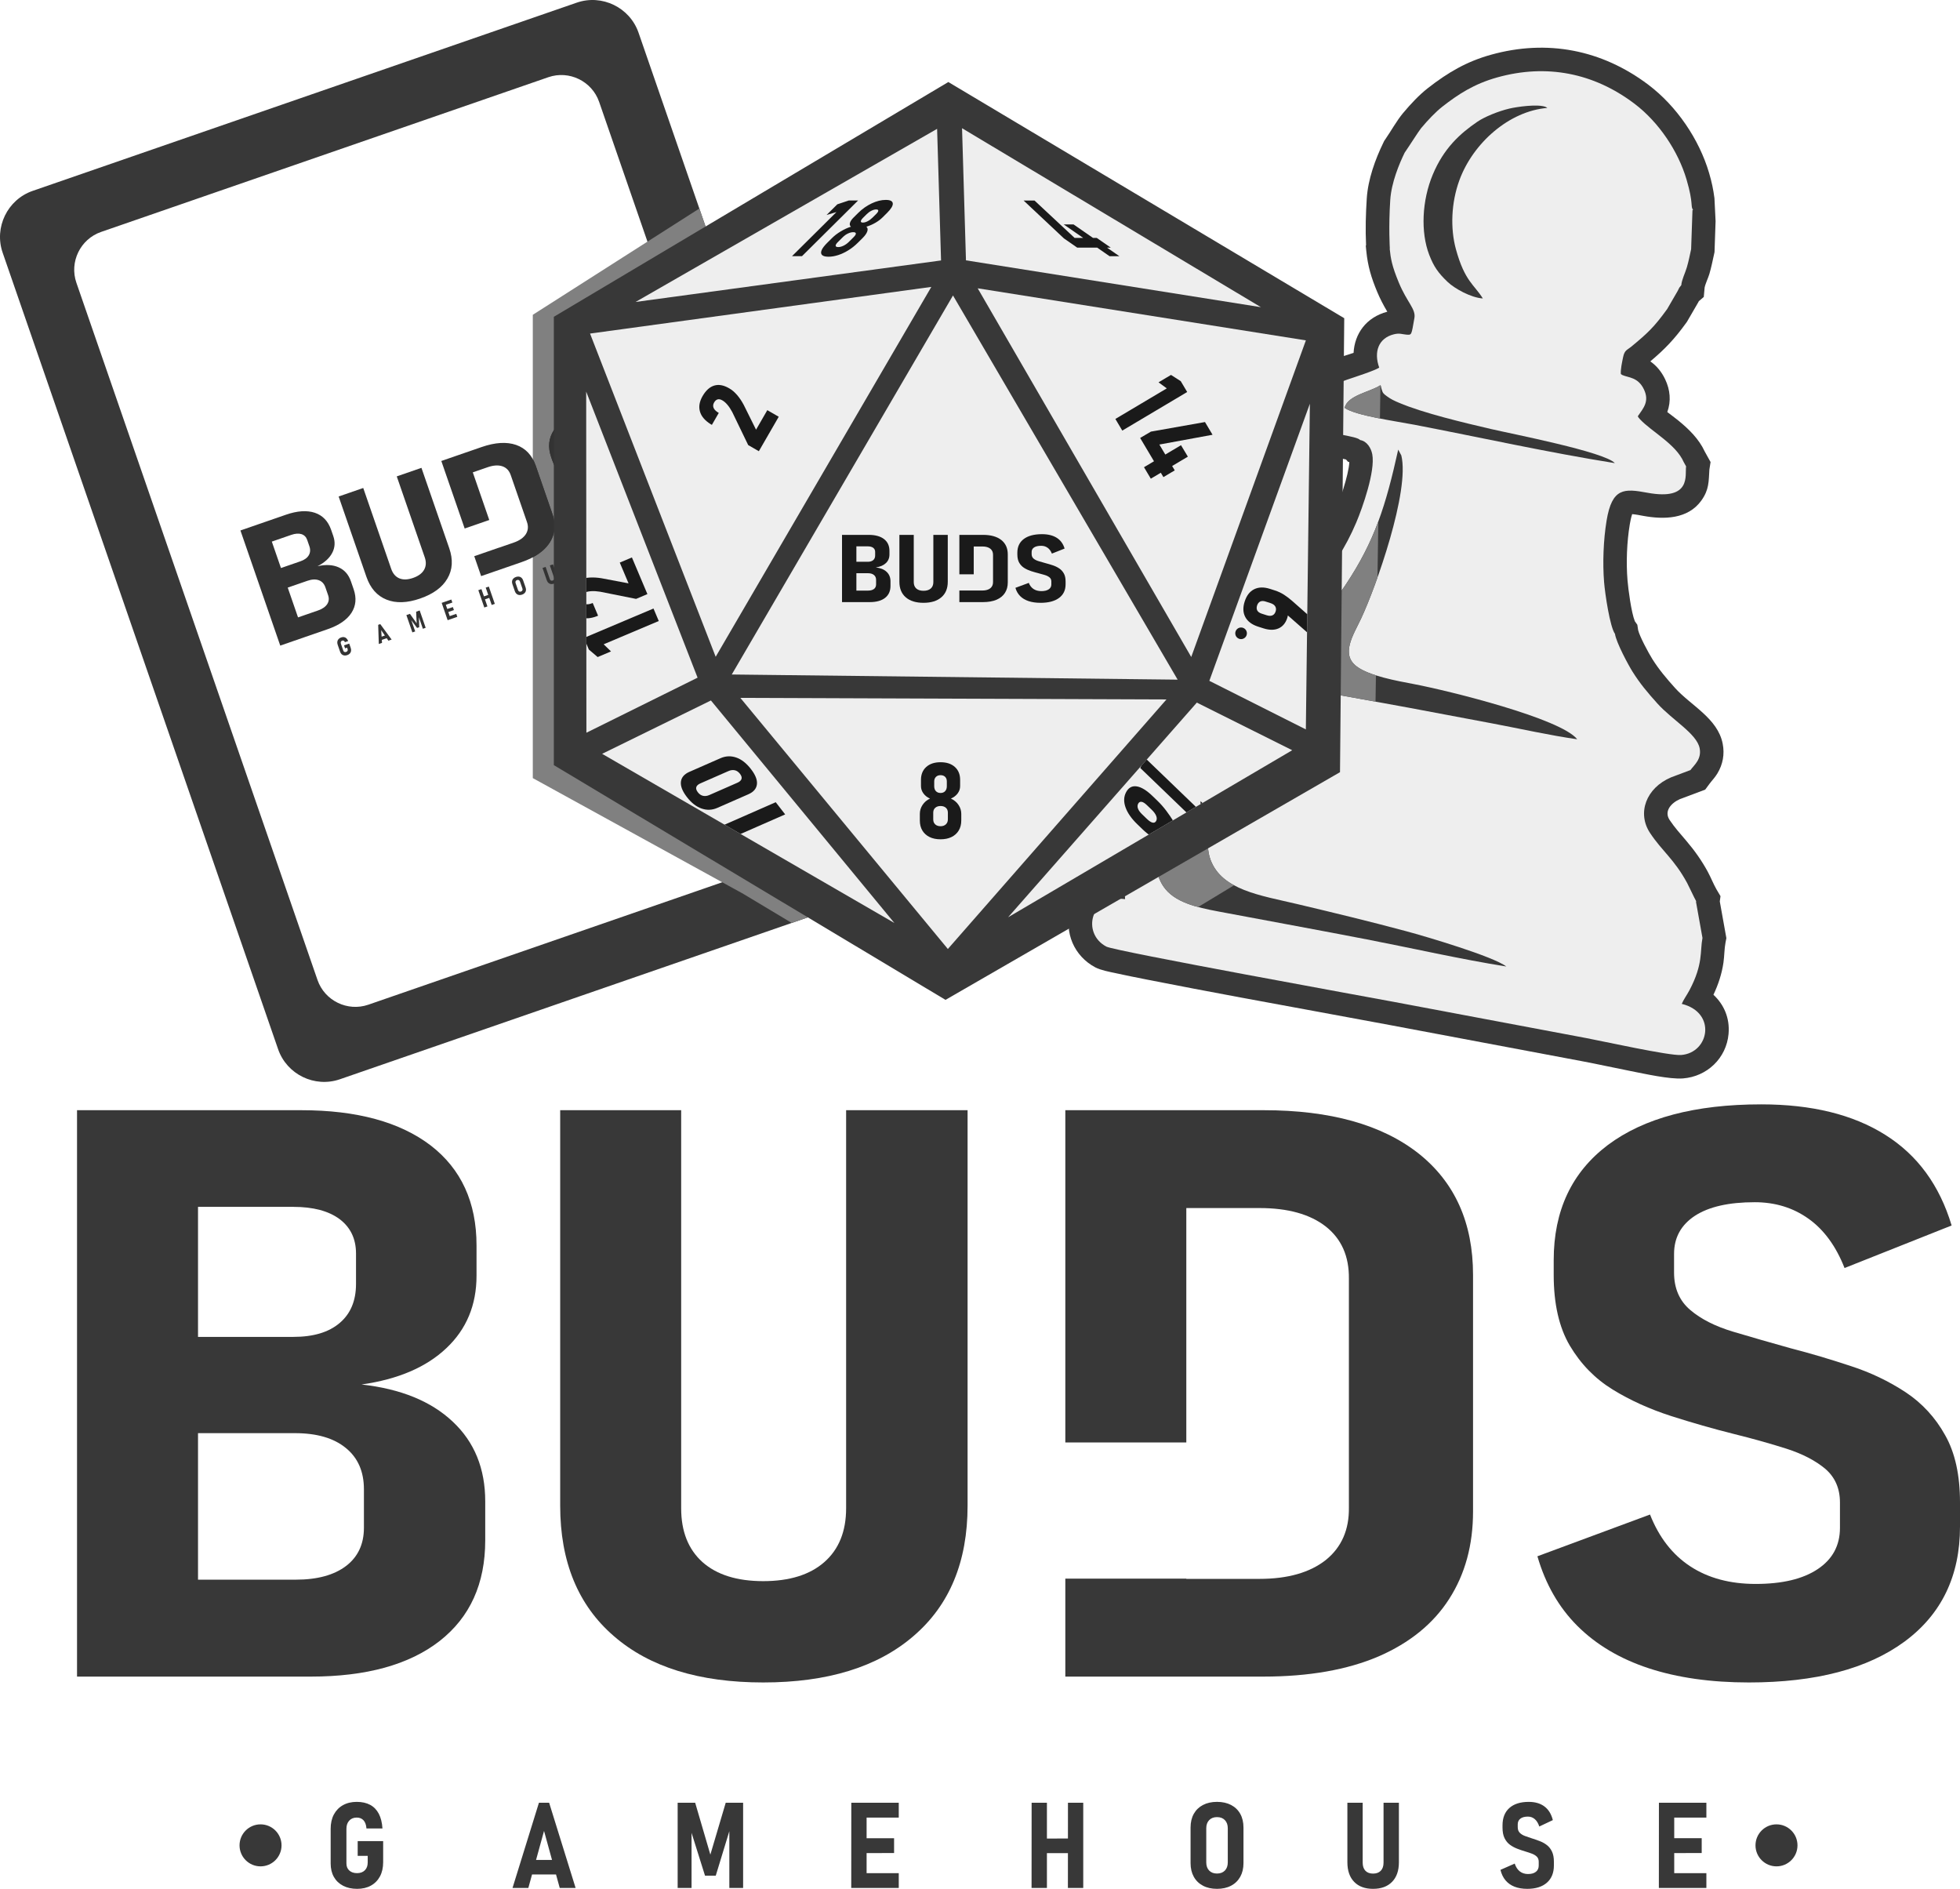 <?xml version="1.0" encoding="UTF-8"?>
<!DOCTYPE svg PUBLIC "-//W3C//DTD SVG 1.1//EN" "http://www.w3.org/Graphics/SVG/1.1/DTD/svg11.dtd">
<!-- Creator: CorelDRAW -->
<svg xmlns="http://www.w3.org/2000/svg" xml:space="preserve" width="67.792mm" height="65.319mm" version="1.1" style="shape-rendering:geometricPrecision; text-rendering:geometricPrecision; image-rendering:optimizeQuality; fill-rule:evenodd; clip-rule:evenodd"
viewBox="0 0 5695.05 5487.3"
 xmlns:xlink="http://www.w3.org/1999/xlink"
 xmlns:xodm="http://www.corel.com/coreldraw/odm/2003">
 <defs>
  <style type="text/css">
   <![CDATA[
    .fil3 {fill:none}
    .fil6 {fill:none;fill-rule:nonzero}
    .fil16 {fill:#1A1A1A}
    .fil10 {fill:#1F54A1}
    .fil11 {fill:#296FB2}
    .fil5 {fill:#333333}
    .fil12 {fill:#338AC2}
    .fil1 {fill:#383838}
    .fil13 {fill:#3DA5D3}
    .fil14 {fill:#47C0E3}
    .fil2 {fill:gray}
    .fil9 {fill:gray}
    .fil8 {fill:#EEEEEE}
    .fil7 {fill:white}
    .fil15 {fill:#1A1A1A;fill-rule:nonzero}
    .fil4 {fill:#333333;fill-rule:nonzero}
    .fil0 {fill:#383838;fill-rule:nonzero}
   ]]>
  </style>
   <clipPath id="id0">
    <path d="M95.03 554.48l1580.73 -546.75c73.41,-25.39 154.24,13.89 179.63,87.3l800.35 2313.92c25.39,73.41 -13.89,154.24 -87.3,179.63l-1580.73 546.75c-73.41,25.39 -154.24,-13.89 -179.63,-87.3l-800.35 -2313.92c-25.39,-73.41 13.89,-154.24 87.3,-179.63zm198.7 119.29l1299.5 -449.47c60.34,-20.88 126.79,11.42 147.66,71.77l700.61 2025.55c20.87,60.34 -11.43,126.78 -71.77,147.66l-1299.5 449.47c-60.34,20.87 -126.79,-11.43 -147.67,-71.77l-700.6 -2025.55c-20.87,-60.35 11.43,-126.79 71.77,-147.67z"/>
   </clipPath>
    <clipPath id="id1" style="clip-rule:nonzero">
     <path d="M850.17 1863.13l-19.8 -57.23 93.32 -32.28c12.79,-4.43 21.75,-10.6 26.91,-18.36 5.16,-7.76 6.1,-16.52 2.76,-26.19l-7.88 -22.77c-3.61,-10.44 -9.98,-17.38 -19.19,-20.7 -9.11,-3.35 -20.1,-2.81 -33.09,1.69l-92.75 32.08 -19.67 -56.85 91.92 -31.79c11.68,-4.04 19.9,-9.87 24.45,-17.6 4.57,-7.64 5.18,-16.47 1.73,-26.45l-6.22 -17.98c-3.02,-8.71 -8.62,-14.34 -16.75,-16.98 -8.1,-2.55 -18.1,-1.82 -29.77,2.21l-91.91 31.8 -19.74 -57.08 96.58 -33.4c32.88,-11.37 60.7,-13.17 83.6,-5.63 22.83,7.66 38.71,24.24 47.51,49.67l6.19 17.9c6.01,17.36 4.97,33.71 -3.03,48.96 -7.98,15.33 -22.14,28.23 -42.66,38.75 24.06,-5.42 44.52,-4.32 61.5,3.34 16.95,7.59 28.74,21.09 35.42,40.41l7.96 23c8.85,25.6 6.73,48.48 -6.34,68.74 -13.17,20.29 -36.16,36.06 -68.95,47.41l-102.09 35.31zm-35.87 12.41l-115.69 -334.47 71.46 -24.72 115.69 334.47 -71.46 24.72z"/>
    </clipPath>
    <clipPath id="id2" style="clip-rule:nonzero">
     <path d="M1220.79 1738.81c-37.83,13.09 -70.41,14.16 -97.75,3.13 -27.41,-10.91 -46.84,-32.94 -58.3,-66.07l-80.76 -233.5 71.46 -24.72 81.3 235.07c4.73,13.66 12.6,22.81 23.61,27.44 10.99,4.55 24.24,4.18 39.75,-1.18 15.5,-5.36 26.25,-13.3 32.17,-23.7 5.98,-10.51 6.61,-22.59 1.89,-36.26l-81.31 -235.06 71.74 -24.82 80.76 233.5c11.46,33.13 9.69,62.49 -5.31,88.07 -14.88,25.62 -41.34,44.98 -79.26,58.09z"/>
    </clipPath>
    <clipPath id="id3" style="clip-rule:nonzero">
     <path d="M1439.66 1659.24l-20.24 -57.61 73.33 -25.36c16.72,-5.78 28.49,-14.07 35.27,-24.68 6.67,-10.66 7.66,-22.61 2.94,-35.65l-46.71 -135.05c-4.43,-13.41 -12.56,-22.11 -24.34,-26.21 -11.86,-4.07 -26.19,-3.16 -42.91,2.62l-73.04 25.26 -20.27 -57.69 75.76 -26.2c39.42,-13.63 72.83,-15.61 100.27,-6.11 27.38,9.6 46.4,29.83 57.05,60.61l48.3 139.68c6.85,19.78 8.12,38.59 3.77,56.54 -4.29,17.83 -14.3,33.96 -29.93,48.33 -15.75,14.32 -37.06,26.18 -64.06,35.52l-75.2 26.01zm-41.66 14.41l-20 -57.85 71.46 -24.72 20.01 57.85 -71.47 24.72zm-47.82 -138.26l-67.87 -196.21 71.47 -24.72 67.86 196.21 -71.46 24.72z"/>
    </clipPath>
    <clipPath id="id4" style="clip-rule:nonzero">
     <path d="M1802.82 1537.49c-22.41,7.75 -43.1,11.74 -62.03,12.06 -18.83,0.27 -35.73,-3.21 -50.67,-10.43 -14.82,-7.17 -27.42,-18.2 -37.86,-32.96l0 0 57.98 -47.66 0 0c10,11.66 21.46,19.12 34.41,22.38 12.95,3.26 27.03,2.26 42.16,-2.97 15.69,-5.44 26.92,-12.57 33.67,-21.5 6.68,-8.81 8.27,-18.41 4.65,-28.86l-5.18 -15c-2.85,-8.25 -8.03,-13.84 -15.44,-16.82 -7.47,-2.86 -16.52,-4.22 -27.1,-3.98 -10.69,0.26 -22.05,0.94 -34.12,2.04 -13.29,1.17 -26.84,1.9 -40.74,2.23 -13.81,0.29 -27.18,-0.88 -39.88,-3.7 -12.69,-2.81 -24.08,-8.54 -34.28,-17.15 -10.07,-8.55 -18.08,-21.43 -23.98,-38.47l-3.01 -8.72c-10.13,-29.29 -7.31,-55.58 8.43,-79.04 15.85,-23.41 43.25,-41.86 82.29,-55.36 29.71,-10.27 56.24,-12.77 79.45,-7.35 23.18,5.34 42.45,18.72 57.76,39.98l0 0 -54.55 46.99 0 0c-9.49,-11.13 -19.96,-18.41 -31.37,-21.77 -11.41,-3.34 -23.08,-2.92 -35.12,1.25 -15.32,5.3 -26.17,12.04 -32.54,20.22 -6.34,8.27 -7.87,17.15 -4.54,26.8l3.83 11.07c3.23,9.34 9.06,15.59 17.26,18.73 8.22,3.22 18.19,4.52 29.74,4.04 11.54,-0.48 23.97,-1.17 37.18,-1.96 12.92,-1.04 26.01,-1.61 39.22,-1.79 13.2,-0.25 25.73,1.21 37.77,4.26 11.94,3.07 22.72,8.84 32.12,17.28 9.47,8.33 16.95,20.6 22.51,36.69l4.95 14.29c10.07,29.13 6.96,55.52 -9.23,79.14 -16.29,23.65 -44.13,42.34 -83.74,56.03z"/>
    </clipPath>
   <clipPath id="id5">
    <path d="M4064.43 1169.85c-13,-5.56 -23.03,-10.11 -34.75,-18.79 -10.13,-7.5 -11.8,-8.83 -15.29,-20.65 -0.25,-0.89 -0.86,-3.6 -1.12,-4.48 -2.48,-8.17 2.19,0.35 -2.44,-6.83 -28.68,19.33 -96.36,29.46 -103.67,65.86 30.97,22.39 151.69,39.16 201.55,48.77 198.09,38.17 384.92,79.92 583.47,111.75 -28.92,-32.53 -298.03,-84.71 -360.26,-99.21 -75.88,-17.68 -196.64,-46.12 -267.48,-76.41z"/>
   </clipPath>
   <clipPath id="id6">
    <path d="M4062.71 1306.16c-36.2,163.29 -68.37,266.26 -153.32,393.45 -50.14,75.06 -119.63,141.16 -191.94,182.56 -16.13,9.23 -64.76,33.89 -70.93,55.66 -9.01,31.78 54.99,42.31 83.29,48.92 97.08,22.64 263.01,50.31 365.24,69.54 80.75,15.19 161.49,30.38 242.23,45.57 79.81,15.01 165.94,34.55 245.56,45.79 -47.66,-60.36 -371.36,-140.63 -474.81,-160.34 -49.69,-9.46 -129.04,-23.69 -165.61,-50.98 -47.77,-35.63 -10.34,-91.09 12.37,-139.23 43.47,-92.15 142.18,-371.05 116.95,-474.01l-9.03 -16.94z"/>
   </clipPath>
   <clipPath id="id7">
    <path d="M3597.68 2230.37c-59.23,42.65 -177.05,107.61 -220.72,200.25 -30.45,64.61 -18.84,125.02 16.73,160.38 38.9,38.67 107.43,49.61 169.19,61.22 136.24,25.63 272.81,50.56 408.89,76.88 131.74,25.49 272.38,57.58 404.97,78.65 -36.54,-28.65 -231.44,-86.55 -290.31,-102.36 -105.46,-28.32 -211.82,-54.03 -317.9,-79.14 -106.84,-25.29 -217.86,-40.51 -250.89,-127.83 -37.24,-98.44 69.83,-236.78 80.04,-268.06z"/>
   </clipPath>
   <clipPath id="id8" style="clip-rule:nonzero">
    <path d="M1609.23 920.33l0 1302.4 1138.06 682.02 1146.27 -661.48 12.32 -1318.83 -1150.38 -686.12 -1146.28 682.02z"/>
   </clipPath>
   <clipPath id="id9">
    <path d="M1749.59 2189.94l316.08 -154.99 533.02 646.4 -849.1 -491.4z"/>
   </clipPath>
   <clipPath id="id10">
    <path d="M3477.56 2041.14l277.17 138.34 -825.58 485.27 548.41 -623.61z"/>
   </clipPath>
   <clipPath id="id11">
    <path d="M3513.91 1977.87l280.41 141.17 11.71 -946.2 -292.12 805.04z"/>
   </clipPath>
   <clipPath id="id12">
    <path d="M2840.84 837.56l620.47 1071.06 333.1 -919.79 -953.57 -151.26z"/>
   </clipPath>
   <clipPath id="id13">
    <path d="M2806.75 756.3l856.95 136.07 -868.34 -519.89 11.39 383.82z"/>
   </clipPath>
   <clipPath id="id14">
    <path d="M2722.89 374.3l11.46 382.31 -887.63 120.6 876.17 -502.91z"/>
   </clipPath>
   <clipPath id="id15">
    <path d="M1714.45 969.05l991.67 -135.59 -626.61 1074.58 -365.06 -938.99z"/>
   </clipPath>
   <clipPath id="id16">
    <path d="M2026.93 1968.69l-323.68 -831.05 0.62 991.02 323.06 -159.97z"/>
   </clipPath>
   <clipPath id="id17">
    <path d="M2126.25 1959.5l1295.55 14.97 -652.73 -1116.08 -642.82 1101.11z"/>
   </clipPath>
 </defs>
 <g id="Camada_x0020_1">
  <path class="fil0" d="M1039.28 5348.7l74.04 0 0 61.13c0,15.87 -3.08,29.64 -9.24,41.21 -6.22,11.56 -14.94,20.51 -26.27,26.79 -11.27,6.33 -24.7,9.47 -40.21,9.47 -15.58,0 -29.12,-3.02 -40.74,-9.01 -11.57,-6.04 -20.46,-14.52 -26.74,-25.57 -6.22,-10.98 -9.35,-24.06 -9.35,-39.16l0 -100.77c0,-15.99 3.13,-29.87 9.35,-41.56 6.28,-11.68 15.05,-20.68 26.45,-27.08 11.33,-6.33 24.64,-9.53 39.98,-9.53 15.23,0 28.18,2.91 38.88,8.6 10.75,5.75 19.12,14.36 25.17,25.81 5.98,11.44 9.59,25.74 10.69,42.89l0 0 -46.49 0 0 0c-0.87,-10.87 -3.83,-18.88 -8.77,-24 -4.88,-5.12 -11.39,-7.67 -19.47,-7.67 -9.18,0 -16.5,2.97 -21.85,8.89 -5.4,5.87 -8.13,13.78 -8.13,23.66l0 100.77c0,8.66 2.79,15.52 8.37,20.51 5.58,5.06 13.13,7.61 22.67,7.61 9.42,0 16.91,-2.79 22.43,-8.25 5.58,-5.52 8.37,-13.14 8.37,-22.9l0 -19.06 -29.11 0 0 -42.77zm449.9 136.04l76.77 -247.56 29.64 0 76.94 247.56 -46.14 0 -45.62 -165.68 -45.62 165.68 -45.97 0zm42.72 -39.17l0 -42.19 98.9 0 0 42.19 -98.9 0zm532.14 -57.7l44.63 -150.68 50.56 0 0 247.56 -40.04 0 0 -182.53 2.03 10.92 -41.49 135.87 -31.21 0 -41.67 -132.51 2.56 -14.29 0 182.53 -40.39 0 0 -247.56 50.91 0 44.1 150.68zm409.35 96.88l0.18 -247.56 44.46 0 0 247.56 -44.63 0zm17.9 0l0 -43.06 120.17 0 0 43.06 -120.17 0zm0 -101.29l0 -43.24 106.58 0 0 43.06 -106.58 0.18zm0 -103.21l0 -43.06 120.17 0 0 43.06 -120.17 0zm611.64 204.5l0.17 -247.56 44.4 0 0 247.56 -44.57 0zm-105.6 0l0.18 -247.56 44.46 0 0 247.56 -44.63 0zm20.98 -101.12l0 -42.42 113.56 -0.17 0 42.42 -113.56 0.17zm517.85 103.67c-15.69,0 -29.29,-3.02 -40.8,-9.12 -11.5,-6.04 -20.4,-14.7 -26.67,-25.98 -6.22,-11.22 -9.36,-24.4 -9.36,-39.63l0 -103.21c0,-15.4 3.14,-28.71 9.36,-39.92 6.28,-11.16 15.17,-19.76 26.67,-25.74 11.51,-6.05 25.11,-9.07 40.8,-9.07 15.74,0 29.4,3.02 40.91,9.07 11.5,5.98 20.4,14.58 26.67,25.74 6.22,11.22 9.36,24.52 9.36,39.92l0 103.21c0,15.23 -3.14,28.42 -9.36,39.63 -6.28,11.27 -15.17,19.94 -26.67,25.98 -11.51,6.11 -25.17,9.12 -40.91,9.12zm0 -44.46c9.64,0 17.26,-2.91 22.89,-8.65 5.58,-5.81 8.43,-13.72 8.43,-23.83l0 -99.08c0,-9.88 -2.79,-17.78 -8.37,-23.6 -5.58,-5.86 -13.19,-8.77 -22.95,-8.77 -9.59,0 -17.15,2.91 -22.78,8.77 -5.58,5.81 -8.43,13.72 -8.43,23.6l0 99.08c0,10.11 2.85,18.02 8.43,23.83 5.64,5.75 13.19,8.65 22.78,8.65zm453.46 44.46c-23.54,0 -41.84,-6.74 -54.92,-20.28 -13.13,-13.48 -19.7,-32.49 -19.7,-57.01l0 -172.83 44.46 0 0 173.99c0,10.11 2.62,17.96 7.85,23.54 5.23,5.52 12.67,8.31 22.32,8.31 9.64,0 17.14,-2.79 22.43,-8.31 5.34,-5.58 8.01,-13.42 8.01,-23.54l0 -173.99 44.63 0 0 172.83c0,24.52 -6.62,43.52 -19.88,57.01 -13.19,13.54 -31.61,20.28 -55.2,20.28zm447.81 0c-13.95,0 -26.21,-2.09 -36.79,-6.22 -10.52,-4.12 -19.24,-10.28 -26.15,-18.48 -6.86,-8.13 -11.74,-18.31 -14.7,-30.44l0 0 41.38 -18.25 0 0c3.31,10 8.25,17.55 14.82,22.67 6.56,5.12 14.58,7.67 24,7.67 9.76,0 17.37,-2.15 22.83,-6.5 5.4,-4.3 8.14,-10.29 8.14,-18.02l0 -11.1c0,-6.1 -1.81,-10.99 -5.35,-14.64 -3.6,-3.6 -8.37,-6.57 -14.3,-8.84 -5.98,-2.27 -12.43,-4.42 -19.35,-6.45 -7.61,-2.27 -15.28,-4.88 -23.07,-7.85 -7.73,-2.96 -14.94,-6.8 -21.45,-11.56 -6.51,-4.76 -11.74,-11.16 -15.75,-19.18 -3.95,-7.96 -5.92,-18.31 -5.92,-30.91l0 -6.45c0,-21.67 6.62,-38.42 19.87,-50.33 13.32,-11.85 32.08,-17.78 56.38,-17.78 18.47,0 33.7,4.42 45.56,13.32 11.85,8.83 19.99,22.08 24.4,39.63l0 0 -39.34 18.6 0 0c-3.13,-9.53 -7.55,-16.73 -13.25,-21.56 -5.7,-4.83 -12.27,-7.21 -19.76,-7.21 -9.53,0 -16.85,1.97 -21.97,5.92 -5.12,4.02 -7.67,9.53 -7.67,16.68l0 8.19c0,6.91 2.03,12.38 5.99,16.33 3.95,4.01 9.23,7.15 15.74,9.48 6.51,2.32 13.54,4.7 21.04,7.2 7.38,2.27 14.76,4.88 22.14,7.79 7.38,2.85 14.06,6.69 20.16,11.45 6.05,4.76 10.93,11.04 14.53,18.78 3.66,7.67 5.46,17.49 5.46,29.4l0 10.58c0,21.56 -6.8,38.3 -20.34,50.21 -13.6,11.91 -32.66,17.89 -57.3,17.89zm382.61 -2.55l0.18 -247.56 44.46 0 0 247.56 -44.63 0zm17.9 0l0 -43.06 120.17 0 0 43.06 -120.17 0zm0 -101.29l0 -43.24 106.58 0 0 43.06 -106.58 0.18zm0 -103.21l0 -43.06 120.17 0 0 43.06 -120.17 0z"/>
  <g id="_1848390499984">
   <path class="fil1" d="M757.03 5299.95c33.7,0 61.01,27.31 61.01,61.01 0,33.7 -27.31,61.01 -61.01,61.01 -33.7,0 -61.01,-27.32 -61.01,-61.01 0,-33.7 27.32,-61.01 61.01,-61.01z"/>
   <path class="fil1" d="M5161.84 5299.95c33.7,0 61.01,27.31 61.01,61.01 0,33.7 -27.31,61.01 -61.01,61.01 -33.7,0 -61.01,-27.32 -61.01,-61.01 0,-33.7 27.32,-61.01 61.01,-61.01z"/>
  </g>
  <path class="fil1" d="M95.03 554.48l1580.73 -546.75c73.41,-25.39 154.24,13.89 179.63,87.3l800.35 2313.92c25.39,73.41 -13.89,154.24 -87.3,179.63l-1580.73 546.75c-73.41,25.39 -154.24,-13.89 -179.63,-87.3l-800.35 -2313.92c-25.39,-73.41 13.89,-154.24 87.3,-179.63zm198.7 119.29l1299.5 -449.47c60.34,-20.88 126.79,11.42 147.66,71.77l700.61 2025.55c20.87,60.34 -11.43,126.78 -71.77,147.66l-1299.5 449.47c-60.34,20.87 -126.79,-11.43 -147.67,-71.77l-700.6 -2025.55c-20.87,-60.35 11.43,-126.79 71.77,-147.67z"/>
  <g style="clip-path:url(#id0)">
   <g id="_1848390500752">
    <polygon id="_1" class="fil2" points="1548.13,914.53 1548.13,2260.51 2156,2594.65 2562.77,2838.46 2656.56,2142.46 2357.82,397.94 "/>
   </g>
  </g>
  <path class="fil3" d="M95.03 554.48l1580.73 -546.75c73.41,-25.39 154.24,13.89 179.63,87.3l800.35 2313.92c25.39,73.41 -13.89,154.24 -87.3,179.63l-1580.73 546.75c-73.41,25.39 -154.24,-13.89 -179.63,-87.3l-800.35 -2313.92c-25.39,-73.41 13.89,-154.24 87.3,-179.63zm198.7 119.29l1299.5 -449.47c60.34,-20.88 126.79,11.42 147.66,71.77l700.61 2025.55c20.87,60.34 -11.43,126.78 -71.77,147.66l-1299.5 449.47c-60.34,20.87 -126.79,-11.43 -147.67,-71.77l-700.6 -2025.55c-20.87,-60.35 11.43,-126.79 71.77,-147.67z"/>
  <path class="fil4" d="M999.66 1874.87l15.05 -5.2 4.3 12.42c1.12,3.23 1.45,6.24 1.02,9.02 -0.45,2.79 -1.6,5.22 -3.45,7.29 -1.85,2.08 -4.36,3.66 -7.52,4.75 -3.16,1.09 -6.12,1.43 -8.9,1.03 -2.78,-0.42 -5.17,-1.51 -7.23,-3.32 -2.03,-1.8 -3.59,-4.23 -4.65,-7.3l-7.09 -20.48c-1.12,-3.25 -1.46,-6.29 -1.02,-9.11 0.46,-2.81 1.6,-5.26 3.48,-7.36 1.86,-2.08 4.33,-3.67 7.45,-4.75 3.09,-1.08 5.93,-1.39 8.51,-0.99 2.59,0.42 4.89,1.58 6.93,3.48 2.02,1.91 3.75,4.56 5.18,7.96l0 0 -9.45 3.28 0 0c-0.94,-2.16 -2.11,-3.58 -3.47,-4.27 -1.35,-0.7 -2.86,-0.76 -4.5,-0.18 -1.86,0.64 -3.14,1.76 -3.81,3.34 -0.69,1.57 -0.69,3.36 0.01,5.38l7.08 20.48c0.6,1.76 1.65,2.96 3.14,3.58 1.49,0.63 3.2,0.63 5.14,-0.04 1.92,-0.66 3.24,-1.76 3.98,-3.27 0.74,-1.5 0.77,-3.25 0.09,-5.23l-1.34 -3.88 -5.92 2.05 -3.01 -8.69zm101.02 -3.97l-1.8 -55.71 6.02 -2.08 33.03 44.9 -9.38 3.24 -20.92 -30.46 2.38 36.87 -9.34 3.23zm5.92 -10.96l-2.97 -8.58 20.1 -6.96 2.97 8.58 -20.1 6.96zm104.11 -49.14l-1.53 -33.75 10.28 -3.55 17.41 50.3 -8.14 2.82 -12.84 -37.11 1.18 2.08 1.11 30.53 -6.33 2.19 -17.78 -24 -0.49 -3.08 12.83 37.1 -8.21 2.84 -17.4 -50.3 10.35 -3.59 19.56 27.52zm90.01 -9.09l-17.37 -50.32 9.05 -3.13 17.4 50.31 -9.07 3.13zm3.64 -1.25l-3.03 -8.75 24.43 -8.45 3.03 8.75 -24.43 8.45zm-7.12 -20.59l-3.04 -8.79 21.67 -7.49 3.03 8.75 -21.66 7.53zm-7.26 -20.98l-3.02 -8.75 24.43 -8.45 3.02 8.75 -24.43 8.45zm138.7 -1.44l-17.36 -50.32 9.01 -3.12 17.41 50.3 -9.06 3.13zm-21.46 7.43l-17.37 -50.32 9.05 -3.13 17.4 50.31 -9.07 3.14zm-2.85 -22.03l-2.98 -8.63 23.07 -8.01 2.98 8.63 -23.07 8.01zm112.55 -15.34c-3.18,1.1 -6.17,1.44 -8.93,1.02 -2.76,-0.42 -5.18,-1.55 -7.24,-3.4 -2.06,-1.84 -3.62,-4.3 -4.7,-7.4l-7.25 -20.98c-1.08,-3.13 -1.39,-6.06 -0.91,-8.77 0.49,-2.71 1.7,-5.08 3.6,-7.11 1.92,-2.04 4.47,-3.6 7.66,-4.71 3.2,-1.1 6.18,-1.45 8.95,-1.03 2.76,0.41 5.17,1.54 7.23,3.36 2.05,1.84 3.63,4.33 4.7,7.46l7.26 20.97c1.07,3.1 1.36,6.01 0.89,8.72 -0.49,2.74 -1.68,5.12 -3.6,7.16 -1.92,2.04 -4.48,3.61 -7.68,4.72zm-3.13 -9.03c1.97,-0.68 3.31,-1.81 4.05,-3.37 0.72,-1.57 0.75,-3.38 0.04,-5.44l-6.97 -20.15c-0.69,-2.01 -1.81,-3.41 -3.36,-4.2 -1.54,-0.8 -3.29,-0.86 -5.28,-0.17 -1.96,0.67 -3.28,1.79 -4.02,3.38 -0.72,1.58 -0.75,3.39 -0.06,5.39l6.97 20.14c0.71,2.06 1.84,3.46 3.39,4.25 1.55,0.77 3.28,0.83 5.23,0.16zm95.3 -22.85c-4.79,1.65 -8.98,1.58 -12.59,-0.26 -3.61,-1.81 -6.28,-5.21 -8.01,-10.2l-12.15 -35.12 9.03 -3.13 12.23 35.37c0.71,2.04 1.8,3.45 3.25,4.23 1.44,0.76 3.16,0.8 5.12,0.12 1.97,-0.67 3.29,-1.77 3.97,-3.26 0.7,-1.51 0.68,-3.3 -0.03,-5.34l-12.23 -35.37 9.07 -3.13 12.16 35.12c1.72,4.98 1.71,9.31 -0.04,12.98 -1.73,3.68 -4.99,6.34 -9.79,8zm91.01 -31.48c-2.83,0.98 -5.47,1.42 -7.91,1.32 -2.43,-0.09 -4.64,-0.73 -6.62,-1.92 -1.97,-1.17 -3.67,-2.89 -5.12,-5.15l0 0 7.12 -6.62 0 0c1.38,1.8 2.91,2.99 4.61,3.56 1.69,0.58 3.49,0.54 5.41,-0.13 1.98,-0.69 3.39,-1.66 4.18,-2.93 0.8,-1.25 0.93,-2.66 0.39,-4.23l-0.78 -2.25c-0.43,-1.24 -1.13,-2.11 -2.12,-2.6 -0.98,-0.48 -2.16,-0.75 -3.52,-0.79 -1.38,-0.04 -2.84,-0.03 -4.39,0.05 -1.71,0.08 -3.45,0.08 -5.24,0.03 -1.78,-0.06 -3.51,-0.33 -5.17,-0.84 -1.66,-0.51 -3.17,-1.44 -4.54,-2.79 -1.36,-1.34 -2.5,-3.3 -3.39,-5.86l-0.45 -1.31c-1.53,-4.41 -1.35,-8.28 0.5,-11.64 1.87,-3.34 5.27,-5.86 10.21,-7.57 3.76,-1.3 7.17,-1.48 10.2,-0.5 3.03,0.96 5.61,3.07 7.75,6.33l0 0 -6.69 6.54 0 0c-1.31,-1.72 -2.71,-2.87 -4.21,-3.45 -1.5,-0.58 -3,-0.6 -4.53,-0.08 -1.93,0.67 -3.28,1.59 -4.04,2.76 -0.76,1.17 -0.89,2.48 -0.39,3.93l0.58 1.65c0.49,1.41 1.29,2.38 2.37,2.91 1.08,0.53 2.38,0.8 3.86,0.81 1.48,0.01 3.07,0 4.78,-0.02 1.65,-0.06 3.34,-0.05 5.05,0.03 1.71,0.06 3.33,0.36 4.9,0.91 1.57,0.54 3.01,1.48 4.28,2.79 1.29,1.3 2.34,3.17 3.18,5.59l0.75 2.15c1.51,4.38 1.31,8.26 -0.6,11.64 -1.93,3.38 -5.38,5.93 -10.39,7.66zm77.6 -27.42l-17.37 -50.32 9.04 -3.13 17.41 50.31 -9.07 3.13zm3.63 -1.25l-3.02 -8.75 24.43 -8.45 3.02 8.75 -24.43 8.45zm-7.12 -20.59l-3.04 -8.79 21.67 -7.49 3.03 8.75 -21.66 7.53zm-7.26 -20.98l-3.02 -8.75 24.43 -8.45 3.02 8.75 -24.43 8.45z"/>
  <g id="_1848390435376">
   <path class="fil4" d="M850.17 1863.13l-19.8 -57.23 93.32 -32.28c12.79,-4.43 21.75,-10.6 26.91,-18.36 5.16,-7.76 6.1,-16.52 2.76,-26.19l-7.88 -22.77c-3.61,-10.44 -9.98,-17.38 -19.19,-20.7 -9.11,-3.35 -20.1,-2.81 -33.09,1.69l-92.75 32.08 -19.67 -56.85 91.92 -31.79c11.68,-4.04 19.9,-9.87 24.45,-17.6 4.57,-7.64 5.18,-16.47 1.73,-26.45l-6.22 -17.98c-3.02,-8.71 -8.62,-14.34 -16.75,-16.98 -8.1,-2.55 -18.1,-1.82 -29.77,2.21l-91.91 31.8 -19.74 -57.08 96.58 -33.4c32.88,-11.37 60.7,-13.17 83.6,-5.63 22.83,7.66 38.71,24.24 47.51,49.67l6.19 17.9c6.01,17.36 4.97,33.71 -3.03,48.96 -7.98,15.33 -22.14,28.23 -42.66,38.75 24.06,-5.42 44.52,-4.32 61.5,3.34 16.95,7.59 28.74,21.09 35.42,40.41l7.96 23c8.85,25.6 6.73,48.48 -6.34,68.74 -13.17,20.29 -36.16,36.06 -68.95,47.41l-102.09 35.31zm-35.87 12.41l-115.69 -334.47 71.46 -24.72 115.69 334.47 -71.46 24.72z"/>
   <g style="clip-path:url(#id1)">
    <g>
     <polygon id="_1_0" class="fil5" points="1883.67,708.86 1548.13,914.53 1548.13,2260.51 2156,2594.65 2562.77,2838.46 2656.56,2142.46 2365.33,548.08 "/>
    </g>
   </g>
   <path class="fil6" d="M850.17 1863.13l-19.8 -57.23 93.32 -32.28c12.79,-4.43 21.75,-10.6 26.91,-18.36 5.16,-7.76 6.1,-16.52 2.76,-26.19l-7.88 -22.77c-3.61,-10.44 -9.98,-17.38 -19.19,-20.7 -9.11,-3.35 -20.1,-2.81 -33.09,1.69l-92.75 32.08 -19.67 -56.85 91.92 -31.79c11.68,-4.04 19.9,-9.87 24.45,-17.6 4.57,-7.64 5.18,-16.47 1.73,-26.45l-6.22 -17.98c-3.02,-8.71 -8.62,-14.34 -16.75,-16.98 -8.1,-2.55 -18.1,-1.82 -29.77,2.21l-91.91 31.8 -19.74 -57.08 96.58 -33.4c32.88,-11.37 60.7,-13.17 83.6,-5.63 22.83,7.66 38.71,24.24 47.51,49.67l6.19 17.9c6.01,17.36 4.97,33.71 -3.03,48.96 -7.98,15.33 -22.14,28.23 -42.66,38.75 24.06,-5.42 44.52,-4.32 61.5,3.34 16.95,7.59 28.74,21.09 35.42,40.41l7.96 23c8.85,25.6 6.73,48.48 -6.34,68.74 -13.17,20.29 -36.16,36.06 -68.95,47.41l-102.09 35.31zm-35.87 12.41l-115.69 -334.47 71.46 -24.72 115.69 334.47 -71.46 24.72z"/>
   <path class="fil4" d="M1220.79 1738.81c-37.83,13.09 -70.41,14.16 -97.75,3.13 -27.41,-10.91 -46.84,-32.94 -58.3,-66.07l-80.76 -233.5 71.46 -24.72 81.3 235.07c4.73,13.66 12.6,22.81 23.61,27.44 10.99,4.55 24.24,4.18 39.75,-1.18 15.5,-5.36 26.25,-13.3 32.17,-23.7 5.98,-10.51 6.61,-22.59 1.89,-36.26l-81.31 -235.06 71.74 -24.82 80.76 233.5c11.46,33.13 9.69,62.49 -5.31,88.07 -14.88,25.62 -41.34,44.98 -79.26,58.09z"/>
   <g style="clip-path:url(#id2)">
    <g>
     <polygon id="_1_1" class="fil5" points="1883.67,708.86 1548.13,914.53 1548.13,2260.51 2156,2594.65 2562.77,2838.46 2656.56,2142.46 2365.33,548.08 "/>
    </g>
   </g>
   <path class="fil6" d="M1220.79 1738.81c-37.83,13.09 -70.41,14.16 -97.75,3.13 -27.41,-10.91 -46.84,-32.94 -58.3,-66.07l-80.76 -233.5 71.46 -24.72 81.3 235.07c4.73,13.66 12.6,22.81 23.61,27.44 10.99,4.55 24.24,4.18 39.75,-1.18 15.5,-5.36 26.25,-13.3 32.17,-23.7 5.98,-10.51 6.61,-22.59 1.89,-36.26l-81.31 -235.06 71.74 -24.82 80.76 233.5c11.46,33.13 9.69,62.49 -5.31,88.07 -14.88,25.62 -41.34,44.98 -79.26,58.09z"/>
   <path class="fil4" d="M1439.66 1659.24l-20.24 -57.61 73.33 -25.36c16.72,-5.78 28.49,-14.07 35.27,-24.68 6.67,-10.66 7.66,-22.61 2.94,-35.65l-46.71 -135.05c-4.43,-13.41 -12.56,-22.11 -24.34,-26.21 -11.86,-4.07 -26.19,-3.16 -42.91,2.62l-73.04 25.26 -20.27 -57.69 75.76 -26.2c39.42,-13.63 72.83,-15.61 100.27,-6.11 27.38,9.6 46.4,29.83 57.05,60.61l48.3 139.68c6.85,19.78 8.12,38.59 3.77,56.54 -4.29,17.83 -14.3,33.96 -29.93,48.33 -15.75,14.32 -37.06,26.18 -64.06,35.52l-75.2 26.01zm-41.66 14.41l-20 -57.85 71.46 -24.72 20.01 57.85 -71.47 24.72zm-47.82 -138.26l-67.87 -196.21 71.47 -24.72 67.86 196.21 -71.46 24.72z"/>
   <g style="clip-path:url(#id3)">
    <g>
     <polygon id="_1_2" class="fil5" points="1883.67,708.86 1548.13,914.53 1548.13,2260.51 2156,2594.65 2562.77,2838.46 2656.56,2142.46 2365.33,548.08 "/>
    </g>
   </g>
   <path class="fil6" d="M1439.66 1659.24l-20.24 -57.61 73.33 -25.36c16.72,-5.78 28.49,-14.07 35.27,-24.68 6.67,-10.66 7.66,-22.61 2.94,-35.65l-46.71 -135.05c-4.43,-13.41 -12.56,-22.11 -24.34,-26.21 -11.86,-4.07 -26.19,-3.16 -42.91,2.62l-73.04 25.26 -20.27 -57.69 75.76 -26.2c39.42,-13.63 72.83,-15.61 100.27,-6.11 27.38,9.6 46.4,29.83 57.05,60.61l48.3 139.68c6.85,19.78 8.12,38.59 3.77,56.54 -4.29,17.83 -14.3,33.96 -29.93,48.33 -15.75,14.32 -37.06,26.18 -64.06,35.52l-75.2 26.01zm-41.66 14.41l-20 -57.85 71.46 -24.72 20.01 57.85 -71.47 24.72zm-47.82 -138.26l-67.87 -196.21 71.47 -24.72 67.86 196.21 -71.46 24.72z"/>
   <path class="fil4" d="M1802.82 1537.49c-22.41,7.75 -43.1,11.74 -62.03,12.06 -18.83,0.27 -35.73,-3.21 -50.67,-10.43 -14.82,-7.17 -27.42,-18.2 -37.86,-32.96l0 0 57.98 -47.66 0 0c10,11.66 21.46,19.12 34.41,22.38 12.95,3.26 27.03,2.26 42.16,-2.97 15.69,-5.44 26.92,-12.57 33.67,-21.5 6.68,-8.81 8.27,-18.41 4.65,-28.86l-5.18 -15c-2.85,-8.25 -8.03,-13.84 -15.44,-16.82 -7.47,-2.86 -16.52,-4.22 -27.1,-3.98 -10.69,0.26 -22.05,0.94 -34.12,2.04 -13.29,1.17 -26.84,1.9 -40.74,2.23 -13.81,0.29 -27.18,-0.88 -39.88,-3.7 -12.69,-2.81 -24.08,-8.54 -34.28,-17.15 -10.07,-8.55 -18.08,-21.43 -23.98,-38.47l-3.01 -8.72c-10.13,-29.29 -7.31,-55.58 8.43,-79.04 15.85,-23.41 43.25,-41.86 82.29,-55.36 29.71,-10.27 56.24,-12.77 79.45,-7.35 23.18,5.34 42.45,18.72 57.76,39.98l0 0 -54.55 46.99 0 0c-9.49,-11.13 -19.96,-18.41 -31.37,-21.77 -11.41,-3.34 -23.08,-2.92 -35.12,1.25 -15.32,5.3 -26.17,12.04 -32.54,20.22 -6.34,8.27 -7.87,17.15 -4.54,26.8l3.83 11.07c3.23,9.34 9.06,15.59 17.26,18.73 8.22,3.22 18.19,4.52 29.74,4.04 11.54,-0.48 23.97,-1.17 37.18,-1.96 12.92,-1.04 26.01,-1.61 39.22,-1.79 13.2,-0.25 25.73,1.21 37.77,4.26 11.94,3.07 22.72,8.84 32.12,17.28 9.47,8.33 16.95,20.6 22.51,36.69l4.95 14.29c10.07,29.13 6.96,55.52 -9.23,79.14 -16.29,23.65 -44.13,42.34 -83.74,56.03z"/>
   <g style="clip-path:url(#id4)">
    <g>
     <polygon id="_1_3" class="fil5" points="1883.67,708.86 1548.13,914.53 1548.13,2260.51 2156,2594.65 2562.77,2838.46 2656.56,2142.46 2365.33,548.08 "/>
    </g>
   </g>
   <path class="fil6" d="M1802.82 1537.49c-22.41,7.75 -43.1,11.74 -62.03,12.06 -18.83,0.27 -35.73,-3.21 -50.67,-10.43 -14.82,-7.17 -27.42,-18.2 -37.86,-32.96l0 0 57.98 -47.66 0 0c10,11.66 21.46,19.12 34.41,22.38 12.95,3.26 27.03,2.26 42.16,-2.97 15.69,-5.44 26.92,-12.57 33.67,-21.5 6.68,-8.81 8.27,-18.41 4.65,-28.86l-5.18 -15c-2.85,-8.25 -8.03,-13.84 -15.44,-16.82 -7.47,-2.86 -16.52,-4.22 -27.1,-3.98 -10.69,0.26 -22.05,0.94 -34.12,2.04 -13.29,1.17 -26.84,1.9 -40.74,2.23 -13.81,0.29 -27.18,-0.88 -39.88,-3.7 -12.69,-2.81 -24.08,-8.54 -34.28,-17.15 -10.07,-8.55 -18.08,-21.43 -23.98,-38.47l-3.01 -8.72c-10.13,-29.29 -7.31,-55.58 8.43,-79.04 15.85,-23.41 43.25,-41.86 82.29,-55.36 29.71,-10.27 56.24,-12.77 79.45,-7.35 23.18,5.34 42.45,18.72 57.76,39.98l0 0 -54.55 46.99 0 0c-9.49,-11.13 -19.96,-18.41 -31.37,-21.77 -11.41,-3.34 -23.08,-2.92 -35.12,1.25 -15.32,5.3 -26.17,12.04 -32.54,20.22 -6.34,8.27 -7.87,17.15 -4.54,26.8l3.83 11.07c3.23,9.34 9.06,15.59 17.26,18.73 8.22,3.22 18.19,4.52 29.74,4.04 11.54,-0.48 23.97,-1.17 37.18,-1.96 12.92,-1.04 26.01,-1.61 39.22,-1.79 13.2,-0.25 25.73,1.21 37.77,4.26 11.94,3.07 22.72,8.84 32.12,17.28 9.47,8.33 16.95,20.6 22.51,36.69l4.95 14.29c10.07,29.13 6.96,55.52 -9.23,79.14 -16.29,23.65 -44.13,42.34 -83.74,56.03z"/>
  </g>
  <g id="_1848390436384">
   <path class="fil7" d="M938.85 1884.8c6.85,-2.37 14.32,1.27 16.69,8.12 2.37,6.85 -1.27,14.32 -8.12,16.69 -6.85,2.37 -14.32,-1.26 -16.69,-8.12 -2.37,-6.85 1.27,-14.32 8.12,-16.69z"/>
   <path class="fil7" d="M1834.21 1575.12c6.85,-2.37 14.32,1.26 16.69,8.12 2.37,6.85 -1.27,14.32 -8.12,16.69 -6.85,2.37 -14.32,-1.27 -16.69,-8.12 -2.37,-6.85 1.26,-14.32 8.12,-16.69z"/>
  </g>
  <path class="fil1" d="M4936.13 875.07c-0.05,0.11 -0.11,0.23 -0.16,0.34l-1.06 2.18 -33.36 57.45 -1.99 2.77c-34.92,48.31 -61.85,76.12 -104.29,112.01 18.7,13.11 32.95,30.82 43.08,52.1 14.58,30.62 17.73,63.11 6.22,95.15 10.83,8.35 21.98,16.46 31.19,23.94 31.16,25.31 60.68,53.97 77.68,90.9l16.86 30.4 -3.44 21.75c-2.15,34.83 -0.65,58.19 -23.03,89.65 -39.24,55.15 -109.83,55.97 -169.97,44.83 -6.38,-1.18 -21.14,-4.15 -31.34,-4.9 -3.29,9.3 -5.91,23.47 -6.94,29.63 -8.54,51.38 -10.84,110.34 -6.65,162.17 2.17,26.83 11.16,94.46 21.34,119.4l7.23 10.15 2.35 15.52c4.24,18.29 30.57,67.14 41.26,84.12 19.51,30.97 41.2,56.5 65.6,83.65 46.2,51.43 124.38,88.41 138.83,162.35 5.94,30.37 0.57,59.88 -15.39,86.3 -7.43,12.27 -15.34,19.89 -23.41,30.7l-12.01 16.34 -73.55 27.61c-24.12,10.54 -47.35,34.29 -29.81,60.67 14.45,21.72 31.41,40.39 48.23,60.19 24.41,28.74 44.63,57.08 62.69,90.31 8.91,16.39 15.82,34.37 24.91,50.47l11.97 20.22 -2.06 15.43 19.12 106.56 -2.46 12.58c-3.59,18.3 -3.23,39.37 -6.03,58.48 -4.85,33.1 -15.04,63.66 -29.08,93.43 30.32,28.08 47.99,67.55 43.9,113.73 -6.24,70.46 -62.36,123.93 -132.59,129.31 -38.49,2.96 -112.41,-13.69 -151.54,-21.36 -47.89,-9.39 -95.7,-20.08 -143.6,-29.08 -185.71,-34.94 -371.41,-69.87 -557.12,-104.8 -144.04,-27.09 -288.36,-52.89 -432.45,-79.84 -90.6,-16.94 -181.22,-33.98 -271.65,-51.87 -31,-6.13 -62.04,-12.32 -92.91,-19.04 -17.08,-3.71 -42.51,-8.47 -57.79,-16.5 -61.68,-32.44 -92.43,-102.44 -71.36,-169.26 13.56,-42.98 43.85,-72.35 81.37,-87.17 -2.34,-33.54 -0.53,-66.26 7.37,-99.57 4.3,-18.16 12.58,-38.35 15.38,-56.11l2.04 -12.84 6.61 -11.21c16.61,-28.12 34.42,-56.32 52.35,-83.77l5.39 -14.67 16.14 -11.84c13.27,-10.87 25.15,-25.49 39.36,-36.83 38.66,-30.85 69.35,-49.98 112.87,-73.22 14.06,-7.51 31.37,-15.74 44.06,-25.24 27.69,-20.72 15.8,-49.9 -6.03,-70.59 -7.28,-6.91 -15.9,-12.92 -23.47,-19.92 -7.41,-6.86 -12.94,-14.5 -19.72,-21.01l-20.81 -17.58 -2.68 -25.18c-5.68,-24.76 -10.78,-40 -6,-67.22 8.43,-48.06 44.15,-79.29 86.82,-98.41 33.09,-14.82 70.52,-23.75 104.61,-38.28 128.52,-54.81 216.67,-151.61 270.8,-279.64 11.79,-27.88 41.21,-110.97 42.65,-148.55l-3.5 -0.59 -6.19 -6.96c-11.56,-2.87 -25.99,-4.93 -36.25,-7.1 -26.8,-5.66 -55.71,-13.15 -78.04,-29.63 -29.51,-21.79 -48.57,-52.11 -52.48,-89.06 -4.6,-43.54 8.43,-60.28 26.32,-94.42l10.13 -19.35 17.68 -8.96c28,-25.8 59.31,-36.29 95.35,-48.5 11.32,-3.83 25.45,-8.09 39.36,-12.71 2.97,-55.44 36.34,-103.16 98,-119.53 -0.23,-0.38 -0.45,-0.75 -0.66,-1.11 -11,-18.57 -20.69,-37.2 -28.97,-57.15 -17.08,-41.14 -26.96,-73.88 -31.39,-117.93l-1.51 -15.06 0.83 -2.39c-2.16,-44.53 -0.84,-91.84 2.04,-135.55 3.65,-55.34 24.41,-113.1 48.56,-162.6l2.29 -4.67 2.96 -4.28c16.57,-23.92 33.4,-54.5 51.6,-76.22 21.66,-25.85 46.24,-52.41 72.81,-73.1 57.29,-44.62 111.5,-76.56 182.27,-96.33 163.36,-45.66 322.57,-14.89 457.87,87.22 81.81,61.74 147.37,157.92 176.28,256.02 7.88,26.76 12.31,48.09 15.59,73.34l3.31 66.8 -3.1 89.94 -1.33 6.06c-4.22,19.28 -8.06,38.41 -13.63,57.38 -3.37,11.43 -11.85,29.02 -13.78,39.55l-2.47 27.21 -14.49 12.39z"/>
  <path class="fil8" d="M4917.69 610.85l-3.89 113.09c-3.9,17.78 -7.22,34.96 -12.45,52.71 -5.07,17.24 -14.71,35.45 -16.23,52.19 -0.61,0.52 -1.24,0.68 -1.63,1.79l-3.06 3.8c-0.39,0.58 -0.94,1.41 -1.35,2.07 -0.12,0.19 -4.16,8.28 -4.51,9.02l-30.36 52.29c-38.44,53.19 -57.07,70.23 -104.5,109.45 -11.9,9.84 -19.39,9.49 -23.66,30.75 -3.02,15 -7.54,34.85 -6.47,48.63l4.19 2.8c17.67,8.06 45.71,5.66 62.94,41.84 16.73,35.15 -1.86,54.6 -17.89,78.03 2.44,4.12 1.81,3.78 6.68,9 32.65,35.01 104.28,72.1 126.82,124.18l6.87 12.39c-3.87,24.48 17.06,100.57 -112.89,76.53 -67,-12.4 -102.21,-14.75 -118.07,80.68 -9.48,57.02 -11.73,124.63 -7.35,178.86 2.8,34.68 16.96,129.92 31.59,150.43 3.99,26.11 39.57,91.68 50.88,109.64 22.32,35.44 43.31,60.32 72.59,92.9 42.94,47.78 114.3,87.35 122.6,129.81 6.23,31.91 -15.91,48.65 -26.78,63.43l-56.01 21.03c-72.9,30.69 -99.77,103.91 -61.22,161.87 35.71,53.7 69.79,75.42 107.79,145.32 4.44,8.15 20.83,43.68 26.05,52.49l-0.34 2.55 18.75 104.46c-7.6,38.8 2.62,75.22 -37.75,151.68 -6.95,13.16 -17.7,28.08 -22.46,39.81 101.83,24.98 80.09,142.22 -1.8,148.51 -34.42,2.65 -228.3,-40.26 -277.29,-49.47 -185.71,-34.93 -371.42,-69.86 -557.13,-104.79 -64.52,-12.14 -810.31,-147.28 -835.63,-160.59 -72.22,-37.97 -47.25,-151.46 54.34,-137.91 0.08,-12.18 -4.66,-30.88 -6.33,-45.22 -10.15,-87.23 14.12,-117.98 20.43,-157.87 19.59,-33.17 54.94,-87.61 54.94,-87.61l0.98 -2.68c9.09,-6.67 32.12,-31 41.1,-38.16 39.6,-31.6 56.27,-41.7 102.45,-66.37 18.09,-9.66 38.03,-19.74 52.81,-30.8 61.21,-45.81 54.74,-122.98 0.03,-174.83 -7.83,-7.43 -15.45,-12.5 -24.08,-20.48 -9.4,-8.7 -13.78,-16.06 -21.9,-22.93 -2.09,-19.63 -30.07,-62.17 41.05,-94.03 18.52,-8.29 65.53,-21.61 103.47,-37.79 141.95,-60.53 244.52,-168.28 306.92,-315.87 18.2,-43.07 55.49,-148.84 46.39,-197.64 -3.34,-17.86 -15.3,-38.14 -35.13,-41.46 -11.43,-12.84 -88.63,-15.83 -114.94,-35.25 -13.31,-9.82 -23.18,-22.79 -25.14,-41.29 -2.65,-25.11 9.5,-37.6 18.91,-55.56 23.9,-12.13 2.6,-16.05 84.58,-43.82 20.13,-6.82 79.02,-25.74 91.88,-34.49 -16.39,-45.9 -2.17,-85.81 42.8,-96.87 16.5,-4.06 23.51,-0.04 35.59,0.95 16.77,1.37 14.87,2.11 23.86,-48.13 4.71,-26.33 -21.37,-45.28 -45.25,-102.83 -20.6,-49.64 -23.74,-71.05 -26.5,-98.58l0.34 -0.94c0,0 -3.99,-61.75 1.22,-140.74 3.33,-50.46 25.92,-104.6 41.79,-137.14 12.93,-18.65 41.19,-63.36 47.82,-71.26 19.3,-23.04 41.88,-47.09 62.42,-63.09 44.68,-34.79 90.8,-65.47 158.69,-84.44 142.86,-39.93 280.05,-13.33 398.36,75.95 71.37,53.87 127.62,138.4 151.9,220.81 20.81,70.6 10.8,78.99 18.92,87.6l-1.75 1.55z"/>
  <path class="fil1" d="M4152.64 739.89c13.32,34.77 26.62,53.45 53.79,79.29 20.15,19.16 67.5,45.68 102.14,47.86 -24.47,-39.86 -52.61,-49.25 -78.27,-143.25 -16.28,-59.62 -14,-134.45 10.27,-200.51 39.68,-107.99 144.81,-200.77 255.5,-209.73l-4.49 -2.76c-22.93,-9.43 -84.59,-0.38 -105.93,4.66 -32.25,7.63 -71.81,23.86 -92.71,38.06 -50.98,34.69 -97.89,77.47 -129.69,153.39 -31.68,75.58 -35.74,167.34 -10.61,232.98z"/>
  <path class="fil1" d="M4064.43 1169.85c-13,-5.56 -23.03,-10.11 -34.75,-18.79 -10.13,-7.5 -11.8,-8.83 -15.29,-20.65 -0.25,-0.89 -0.86,-3.6 -1.12,-4.48 -2.48,-8.17 2.19,0.35 -2.44,-6.83 -28.68,19.33 -96.36,29.46 -103.67,65.86 30.97,22.39 151.69,39.16 201.55,48.77 198.09,38.17 384.92,79.92 583.47,111.75 -28.92,-32.53 -298.03,-84.71 -360.26,-99.21 -75.88,-17.68 -196.64,-46.12 -267.48,-76.41z"/>
  <g style="clip-path:url(#id5)">
   <g id="_1848390438832">
    <polygon id="_1_4" class="fil2" points="3752.4,701.88 4014.89,876.39 3992.32,2325.58 3079.8,2878.25 2665.6,1812.2 3498.23,473.58 "/>
   </g>
  </g>
  <path class="fil3" d="M4064.43 1169.85c-13,-5.56 -23.03,-10.11 -34.75,-18.79 -10.13,-7.5 -11.8,-8.83 -15.29,-20.65 -0.25,-0.89 -0.86,-3.6 -1.12,-4.48 -2.48,-8.17 2.19,0.35 -2.44,-6.83 -28.68,19.33 -96.36,29.46 -103.67,65.86 30.97,22.39 151.69,39.16 201.55,48.77 198.09,38.17 384.92,79.92 583.47,111.75 -28.92,-32.53 -298.03,-84.71 -360.26,-99.21 -75.88,-17.68 -196.64,-46.12 -267.48,-76.41z"/>
  <path class="fil1" d="M4062.71 1306.16c-36.2,163.29 -68.37,266.26 -153.32,393.45 -50.14,75.06 -119.63,141.16 -191.94,182.56 -16.13,9.23 -64.76,33.89 -70.93,55.66 -9.01,31.78 54.99,42.31 83.29,48.92 97.08,22.64 263.01,50.31 365.24,69.54 80.75,15.19 161.49,30.38 242.23,45.57 79.81,15.01 165.94,34.55 245.56,45.79 -47.66,-60.36 -371.36,-140.63 -474.81,-160.34 -49.69,-9.46 -129.04,-23.69 -165.61,-50.98 -47.77,-35.63 -10.34,-91.09 12.37,-139.23 43.47,-92.15 142.18,-371.05 116.95,-474.01l-9.03 -16.94z"/>
  <g style="clip-path:url(#id6)">
   <g id="_1848390439792">
    <polygon id="_1_5" class="fil9" points="3752.4,701.88 4014.89,876.39 3992.32,2325.58 3079.8,2878.25 2665.6,1812.2 3498.23,473.58 "/>
   </g>
  </g>
  <path class="fil3" d="M4062.71 1306.16c-36.2,163.29 -68.37,266.26 -153.32,393.45 -50.14,75.06 -119.63,141.16 -191.94,182.56 -16.13,9.23 -64.76,33.89 -70.93,55.66 -9.01,31.78 54.99,42.31 83.29,48.92 97.08,22.64 263.01,50.31 365.24,69.54 80.75,15.19 161.49,30.38 242.23,45.57 79.81,15.01 165.94,34.55 245.56,45.79 -47.66,-60.36 -371.36,-140.63 -474.81,-160.34 -49.69,-9.46 -129.04,-23.69 -165.61,-50.98 -47.77,-35.63 -10.34,-91.09 12.37,-139.23 43.47,-92.15 142.18,-371.05 116.95,-474.01l-9.03 -16.94z"/>
  <path class="fil1" d="M3597.68 2230.37c-59.23,42.65 -177.05,107.61 -220.72,200.25 -30.45,64.61 -18.84,125.02 16.73,160.38 38.9,38.67 107.43,49.61 169.19,61.22 136.24,25.63 272.81,50.56 408.89,76.88 131.74,25.49 272.38,57.58 404.97,78.65 -36.54,-28.65 -231.44,-86.55 -290.31,-102.36 -105.46,-28.32 -211.82,-54.03 -317.9,-79.14 -106.84,-25.29 -217.86,-40.51 -250.89,-127.83 -37.24,-98.44 69.83,-236.78 80.04,-268.06z"/>
  <g style="clip-path:url(#id7)">
   <g id="_1848390440512">
    <polygon id="_1_6" class="fil2" points="3752.4,701.88 4014.89,876.39 3992.32,2325.58 3079.8,2878.25 2665.6,1812.2 3498.23,473.58 "/>
   </g>
  </g>
  <path class="fil3" d="M3597.68 2230.37c-59.23,42.65 -177.05,107.61 -220.72,200.25 -30.45,64.61 -18.84,125.02 16.73,160.38 38.9,38.67 107.43,49.61 169.19,61.22 136.24,25.63 272.81,50.56 408.89,76.88 131.74,25.49 272.38,57.58 404.97,78.65 -36.54,-28.65 -231.44,-86.55 -290.31,-102.36 -105.46,-28.32 -211.82,-54.03 -317.9,-79.14 -106.84,-25.29 -217.86,-40.51 -250.89,-127.83 -37.24,-98.44 69.83,-236.78 80.04,-268.06z"/>
  <polygon class="fil0" points="1609.23,920.33 1609.23,2222.73 2747.29,2904.74 3893.55,2243.27 3905.88,924.44 2755.5,238.31 "/>
  <g style="clip-path:url(#id8)">
   <g id="_1848390443296">
    <rect class="fil10" x="-2334.54" y="-1790.19" width="483.7" height="483.7"/>
    <path class="fil11" d="M-1416.52 -1790.19c161.24,0 322.47,0 483.7,0 0,161.24 0,322.47 0,483.7 -161.23,0 -322.46,0 -483.7,0 0,-161.23 0,-322.46 0,-483.7z"/>
    <path class="fil12" d="M-498.51 -1790.19c161.24,0 322.47,0 483.71,0 0,161.24 0,322.47 0,483.7 -161.24,0 -322.47,0 -483.71,0 0,-161.23 0,-322.46 0,-483.7z"/>
    <path class="fil13" d="M419.5 -1790.19c161.24,0 322.47,0 483.71,0 0,161.24 0,322.47 0,483.7 -161.24,0 -322.47,0 -483.71,0 0,-161.23 0,-322.46 0,-483.7z"/>
    <rect class="fil14" x="1337.52" y="-1790.19" width="483.7" height="483.7"/>
   </g>
  </g>
  <polygon class="fil6" points="1609.23,920.33 1609.23,2222.73 2747.29,2904.74 3893.55,2243.27 3905.88,924.44 2755.5,238.31 "/>
  <g id="_1848390441376">
   <path class="fil0" d="M400.28 4870.72l0 -281.59 459.07 0c62.96,0 111.67,-13.52 146.14,-39.78 34.46,-26.27 51.93,-63.35 51.93,-110.86l0 -112.02c0,-51.37 -17.47,-91.54 -52.85,-120.13 -34.92,-28.58 -84.09,-42.87 -147.97,-42.87l-456.31 0 0 -279.65 452.18 0c57.44,0 102.47,-13.13 134.19,-40.16 31.71,-26.66 47.79,-64.51 47.79,-113.56l0 -88.45c0,-42.88 -16.08,-76.09 -47.79,-100.04 -31.71,-23.56 -76.74,-35.54 -134.19,-35.54l-452.18 0 0 -280.8 475.16 0c161.76,0 286.75,34.38 375.9,102.35 88.69,68.37 133.26,165.32 133.26,290.46l0 88.07c0,85.36 -29.41,155.66 -87.76,210.51 -58.37,55.24 -140.17,90.38 -246.32,105.45 113.96,12.75 202.2,48.67 265.15,108.16 62.96,59.09 94.21,136.34 94.21,231.37l0 113.18c0,125.92 -44.11,223.25 -132.35,292.39 -88.7,69.15 -213.68,103.52 -374.98,103.52l-502.27 0zm-176.47 0l0 -1645.45 351.55 0 0 1645.45 -351.55 0z"/>
   <path class="fil0" d="M2217.74 4887.72c-186.12,0 -330.87,-44.81 -434.27,-134.81 -103.85,-89.61 -155.78,-215.92 -155.78,-378.92l0 -1148.72 351.54 0 0 1156.45c0,67.21 20.68,119.35 62.03,156.43 41.37,36.69 100.18,55.24 176.47,55.24 76.27,0 135.55,-18.54 177.37,-55.24 42.28,-37.08 63.42,-89.22 63.42,-156.43l0 -1156.45 352.92 0 0 1148.72c0,163 -52.39,289.31 -157.16,378.92 -104.31,90 -249.99,134.81 -436.55,134.81z"/>
   <path class="fil0" d="M3300.4 4870.72l-1.37 -283.9 360.73 0c82.25,0 146.59,-18.55 192.55,-54.85 45.5,-36.7 68.01,-87.69 67.1,-152.19l0 -664.37c0.92,-65.66 -21.6,-116.26 -67.1,-152.18 -45.95,-35.92 -110.29,-53.69 -192.55,-53.69l-359.36 0 -1.37 -284.28 372.67 0c193.92,0 343.73,42.1 449.89,125.52 105.7,83.82 158.54,201.63 158.54,353.04l0 687.15c0,97.34 -22.98,181.93 -69.38,254.16 -45.96,71.85 -114.43,127.46 -204.95,166.86 -90.99,39.01 -202.66,58.71 -335.47,58.71l-369.93 0zm-204.95 0l0 -284.58 351.55 0 0 284.58 -351.55 0zm0 -680.18l0 -965.27 351.55 0 0 965.27 -351.55 0z"/>
   <path class="fil0" d="M5081.1 4887.72c-110.29,0 -207.25,-13.9 -290.88,-41.33 -83.18,-27.42 -152.1,-68.37 -206.79,-122.83 -54.23,-54.08 -92.83,-121.67 -116.26,-202.4l0 0 327.18 -121.28 0 0c26.19,66.43 65.26,116.64 117.19,150.63 51.92,34 115.34,50.99 189.78,50.99 77.2,0 137.4,-14.29 180.6,-43.26 42.73,-28.58 64.33,-68.37 64.33,-119.74l0 -73.78c0,-40.56 -14.25,-73 -42.28,-97.34 -28.49,-23.95 -66.16,-43.65 -113.04,-58.71 -47.34,-15.06 -98.34,-29.35 -153.03,-42.87 -60.2,-15.06 -120.85,-32.44 -182.43,-52.15 -61.12,-19.7 -118.11,-45.19 -169.57,-76.86 -51.47,-31.67 -92.83,-74.16 -124.53,-127.46 -31.25,-52.92 -46.88,-121.68 -46.88,-205.49l0 -42.88c0,-144.06 52.39,-255.32 157.16,-334.49 105.24,-78.8 253.66,-118.2 445.75,-118.2 146.13,0 266.52,29.36 360.28,88.46 93.74,58.7 158.08,146.77 193.01,263.42l0 0 -311.11 123.6 0 0c-24.82,-63.34 -59.75,-111.24 -104.77,-143.3 -45.04,-32.06 -96.97,-47.9 -156.25,-47.9 -75.36,0 -133.27,13.14 -173.71,39.41 -40.43,26.65 -60.65,63.34 -60.65,110.85l0 54.46c0,45.97 16.09,82.28 47.34,108.55 31.24,26.65 73.06,47.51 124.53,62.96 51.46,15.45 107.07,31.28 166.35,47.89 58.36,15.06 116.71,32.44 175.08,51.77 58.36,18.92 111.21,44.41 159.45,76.09 47.79,31.67 86.39,73.39 114.89,124.76 28.95,50.99 43.2,116.27 43.2,195.45l0 70.3c0,143.3 -53.76,254.54 -160.84,333.73 -107.53,79.18 -258.26,118.96 -453.1,118.96z"/>
  </g>
  <polygon class="fil8" points="2151.21,2027.43 3389.27,2032.03 2754.13,2756.9 "/>
  <polygon class="fil8" points="1749.59,2189.94 2065.66,2034.94 2598.68,2681.34 "/>
  <g style="clip-path:url(#id9)">
   <g id="_1848390446416">
    <g>
     <path id="_1_7" class="fil15" d="M2072.07 2410.31l181.92 -79.79 27.42 35.43 -144.13 63.21 28.71 20.39 -34.94 15.32 -33.43 -21.55 -25.56 -33.01zm109.83 -176.18c13.17,17.02 18.99,31.86 17.42,44.47 -1.57,12.68 -9.82,22.26 -24.72,28.8l-90.33 39.61c-15.03,6.59 -30.22,7.22 -45.67,1.9 -15.37,-5.31 -29.61,-16.39 -42.64,-33.23 -13.1,-16.92 -18.92,-31.75 -17.54,-44.47 1.4,-12.67 9.67,-22.31 24.78,-28.95l90.33 -39.61c14.99,-6.58 30.21,-7.22 45.55,-1.97 15.34,5.26 29.65,16.43 42.82,33.44zm-31.77 13.94c-4.49,-5.8 -9.63,-9.26 -15.41,-10.45 -5.78,-1.18 -11.77,-0.35 -18.14,2.44l-81.57 35.77c-6.4,2.81 -10.36,6.34 -11.79,10.7 -1.43,4.35 0.08,9.41 4.56,15.2 4.34,5.61 9.4,9.05 15.15,10.26 5.77,1.25 11.85,0.45 18.25,-2.36l81.57 -35.77c6.37,-2.79 10.24,-6.35 11.75,-10.69 1.48,-4.37 0.05,-9.39 -4.37,-15.1z"/>
    </g>
   </g>
  </g>
  <polygon class="fil3" points="1749.59,2189.94 2065.66,2034.94 2598.68,2681.34 "/>
  <polygon class="fil8" points="3477.56,2041.14 3754.72,2179.49 2929.15,2664.76 "/>
  <g style="clip-path:url(#id10)">
   <g id="_1848390445072">
    <g>
     <path id="_1_8" class="fil15" d="M3515.52 2425.75l-202.47 -194.81 15.15 -28.06 160.4 154.34 -0.21 -29.83 38.87 37.4 2.37 34.8 -14.12 26.15zm-243.27 -124.73c7.02,-13 17.21,-18.49 30.51,-16.52 13.31,1.98 28.66,11.28 46,27.97l13.26 12.76c9.74,9.38 18.37,19.07 25.96,29.1 7.6,10 15,20.79 22.3,32.39l67.91 108.14 -16.68 30.88 -82.6 -131.09 9.29 -3.16c6.82,13.31 7.93,24.08 3.45,32.38 -6.09,11.27 -15.39,15.67 -27.92,13.2 -12.58,-2.51 -27.22,-11.79 -43.9,-27.84l-14.92 -14.36c-17.35,-16.69 -28.91,-33.28 -34.64,-49.67 -5.74,-16.4 -5.07,-31.15 1.97,-44.19zm34.94 33.61c-2.32,4.29 -2.52,9.07 -0.66,14.32 1.93,5.26 5.88,10.79 11.92,16.59l14.06 13.53c6.42,6.17 11.92,9.74 16.51,10.75 4.61,0.97 8.08,-0.66 10.4,-4.95 2.23,-4.11 2.24,-8.96 0.08,-14.59 -2.22,-5.65 -6.48,-11.54 -12.9,-17.72l-14.07 -13.53c-6.03,-5.8 -11.23,-9.02 -15.52,-9.64 -4.31,-0.58 -7.6,1.11 -9.82,5.23z"/>
    </g>
   </g>
  </g>
  <polygon class="fil3" points="3477.56,2041.14 3754.72,2179.49 2929.15,2664.76 "/>
  <polygon class="fil8" points="3513.91,1977.87 3794.32,2119.03 3806.03,1172.83 "/>
  <g style="clip-path:url(#id11)">
   <g id="_1848390445504">
    <g>
     <path id="_1_9" class="fil15" d="M3616.59 1747.44c5.55,-17.36 14.76,-29.23 27.57,-35.62 12.8,-6.39 28.18,-6.77 46.08,-1.04l13.68 4.38c10.06,3.22 19.09,7.46 27.14,12.69 8.07,5.18 16.01,11.29 23.95,18.26l73.74 65.08 -13.21 41.25 -89.65 -78.72 8.56 -8.99c7.61,8.98 9.59,19.02 6.04,30.1 -4.82,15.06 -13.28,25.28 -25.4,30.7 -12.16,5.4 -26.86,5.35 -44.07,-0.16l-15.41 -4.92c-17.89,-5.73 -30.29,-15 -37.14,-27.73 -6.85,-12.74 -7.47,-27.86 -1.89,-45.27zm36.05 11.54c-1.84,5.73 -1.61,10.62 0.6,14.68 2.29,4.02 6.5,7.05 12.74,9.05l14.52 4.65c6.62,2.12 12.16,2.21 16.6,0.34 4.46,-1.92 7.62,-5.73 9.46,-11.47 1.76,-5.49 1.36,-10.32 -1.17,-14.59 -2.6,-4.23 -7.14,-7.43 -13.77,-9.54l-14.52 -4.65c-6.22,-2 -11.44,-1.93 -15.57,0.16 -4.14,2.13 -7.13,5.88 -8.89,11.37z"/>
    </g>
    <circle class="fil16" cx="3606.12" cy="1839.83" r="16.91"/>
   </g>
  </g>
  <polygon class="fil3" points="3513.91,1977.87 3794.32,2119.03 3806.03,1172.83 "/>
  <polygon class="fil8" points="2840.84,837.56 3461.31,1908.62 3794.41,988.83 "/>
  <g style="clip-path:url(#id12)">
   <g id="_1848390449104">
    <g>
     <path id="_1_10" class="fil15" d="M3449.54 1138.8l-188.56 112.13 -20.11 -33.82 149.4 -88.83 -23.98 -17.56 36.21 -21.53 28.31 18.1 18.74 31.52zm-136.71 133.54l31.33 -18.45 157.09 -27.8 21.98 36.95 -154.58 28.41 44.73 75.02 -32.93 19.57 -67.62 -113.71zm11.21 84.95l107.52 -63.93 19.95 33.25 -107.66 64.01 -19.82 -33.33z"/>
    </g>
   </g>
  </g>
  <polygon class="fil3" points="2840.84,837.56 3461.31,1908.62 3794.41,988.83 "/>
  <polygon class="fil8" points="2806.75,756.3 3663.7,892.37 2795.36,372.48 "/>
  <g style="clip-path:url(#id13)">
   <g id="_1848390449968">
    <g>
     <path id="_1_11" class="fil15" d="M3129.9 719.34l-38.56 -26.8 -117.17 -110 31.7 0 116.53 108.63 64.26 -0.08 40.76 28.24 -97.52 0zm93.97 24.9l-133.05 -92.21 28.42 -0.11 133.21 92.32 -28.58 0z"/>
    </g>
   </g>
  </g>
  <polygon class="fil3" points="2806.75,756.3 3663.7,892.37 2795.36,372.48 "/>
  <polygon class="fil8" points="2722.89,374.3 2734.35,756.62 1846.72,877.22 "/>
  <g style="clip-path:url(#id14)">
   <g id="_1848390449920">
    <g>
     <path id="_1_12" class="fil15" d="M2493.32 582.43l-162.97 161.7 -29 0 129.11 -128.1 -28.8 8.58 31.29 -31.05 33.34 -11.12 27.03 0zm-85.97 163.37c-9.11,0 -15.37,-1.63 -18.72,-4.9 -3.31,-3.26 -3.77,-7.9 -1.34,-13.89 2.44,-6 7.89,-13.17 16.26,-21.49l14.24 -14.12c7,-6.95 15.43,-13.4 25.28,-19.28 9.8,-5.89 19.67,-10.4 29.56,-13.52 -3.33,-2.58 -4.32,-6.26 -2.99,-11.05 1.33,-4.78 4.86,-10.01 10.53,-15.63l13.58 -13.47c11.71,-11.62 24.77,-20.8 39.09,-27.56 14.32,-6.75 27.94,-10.13 40.85,-10.13 12.9,0 19.71,3.38 20.41,10.13 0.71,6.76 -4.8,15.94 -16.5,27.56l-13.58 13.47c-5.74,5.7 -12.76,10.93 -21.11,15.68 -8.35,4.75 -16.89,8.43 -25.56,11.01 3.77,3.12 4.65,7.63 2.67,13.52 -1.95,5.88 -6.48,12.33 -13.47,19.28l-14.24 14.12c-8.38,8.32 -17.43,15.49 -27.12,21.49 -9.65,5.99 -19.44,10.63 -29.34,13.89 -9.9,3.27 -19.4,4.9 -28.5,4.9zm28.23 -28.01c4.75,0 9.88,-1.34 15.45,-4.02 5.52,-2.66 10.6,-6.27 15.15,-10.79l14.34 -14.23c4.4,-4.37 6.52,-7.85 6.27,-10.4 -0.28,-2.55 -2.77,-3.83 -7.59,-3.83 -4.75,0 -9.84,1.29 -15.26,3.83 -5.44,2.55 -10.41,6.07 -14.89,10.52l-14.46 14.34c-4.48,4.44 -6.63,7.97 -6.49,10.64 0.17,2.61 2.65,3.95 7.48,3.95zm71.73 -71.17c4.14,0 8.78,-1.34 13.81,-3.95 5.11,-2.66 9.89,-6.23 14.43,-10.74l10.1 -10.02c4.18,-4.14 6.33,-7.43 6.31,-9.83 0.02,-2.39 -2.07,-3.6 -6.2,-3.6 -4.1,0 -8.59,1.21 -13.51,3.64 -4.99,2.47 -9.57,5.77 -13.74,9.91l-10.22 10.13c-4.55,4.52 -6.86,8.05 -7.03,10.63 -0.1,2.55 1.9,3.84 6.04,3.84z"/>
    </g>
   </g>
  </g>
  <polygon class="fil3" points="2722.89,374.3 2734.35,756.62 1846.72,877.22 "/>
  <polygon class="fil8" points="1714.45,969.05 2706.11,833.47 2079.5,1908.04 "/>
  <g style="clip-path:url(#id15)">
   <g id="_1848390450784">
    <g>
     <path id="_1_13" class="fil15" d="M2204.93 1310.83l-30.96 -17.87 -46.28 -95.76c-4.5,-8.37 -9.06,-15.4 -13.84,-21.02 -4.76,-5.66 -9.43,-9.84 -14.02,-12.49l-1.48 -0.85c-4.86,-2.81 -9.26,-3.63 -13.2,-2.57 -3.97,1.1 -7.38,4.12 -10.23,9.07 -2.94,5.09 -3.51,9.99 -1.83,14.7 1.65,4.76 5.6,9.25 11.93,13.43l3.52 2.03 -20.08 34.79 -3.53 -2.03c-16.89,-10.59 -27.28,-22.88 -31.19,-36.92 -3.96,-14.05 -1.38,-28.92 7.69,-44.62 9.5,-16.45 20.8,-26.64 33.77,-30.57 13.04,-3.95 27.33,-1.4 42.94,7.61l1.29 0.75c7.76,4.48 15.14,10.75 22.19,18.94 7.03,8.11 13.49,17.72 19.4,28.8l35.78 72.04 32.75 -56.73 33.18 19.16 -57.81 100.12z"/>
    </g>
   </g>
  </g>
  <polygon class="fil3" points="1714.45,969.05 2706.11,833.47 2079.5,1908.04 "/>
  <polygon class="fil8" points="2026.93,1968.69 1703.25,1137.64 1703.87,2128.66 "/>
  <g style="clip-path:url(#id16)">
   <g id="_1848390450928">
    <g>
     <path id="_1_14" class="fil15" d="M1696.74 1853.24l202.07 -85.39 15.32 36.24 -160.1 67.66 21.36 20.66 -38.8 16.4 -25.58 -21.78 -14.27 -33.78zm184.37 -127.29l-32.92 13.91 -104.3 -20.84c-9.39,-1.45 -17.75,-2.05 -25.12,-1.62 -7.38,0.38 -13.53,1.58 -18.42,3.65l-1.56 0.66c-5.17,2.18 -8.48,5.2 -10.01,8.98 -1.51,3.82 -1.16,8.37 1.07,13.63 2.29,5.41 5.86,8.82 10.63,10.32 4.8,1.55 10.75,1.11 17.91,-1.41l3.75 -1.59 15.63 37.01 -3.75 1.58c-18.64,7.1 -34.71,7.96 -48.26,2.62 -13.6,-5.33 -23.91,-16.35 -30.96,-33.05 -7.4,-17.5 -8.71,-32.65 -4.02,-45.37 4.71,-12.79 15.37,-22.65 31.96,-29.66l1.38 -0.58c8.25,-3.49 17.71,-5.59 28.49,-6.28 10.71,-0.72 22.27,-0.08 34.68,1.89l79.03 14.91 -25.5 -60.34 35.29 -14.91 45 106.5z"/>
    </g>
   </g>
  </g>
  <polygon class="fil3" points="2026.93,1968.69 1703.25,1137.64 1703.87,2128.66 "/>
  <polygon class="fil8" points="2126.25,1959.5 3421.8,1974.47 2769.07,858.4 "/>
  <g style="clip-path:url(#id17)">
   <g id="_1848390451936">
    <g>
     <path id="_1_15" class="fil15" d="M2467.56 1749.22l0 -33.44 54.51 0c7.48,0 13.26,-1.6 17.35,-4.72 4.09,-3.12 6.17,-7.52 6.17,-13.16l0 -13.3c0,-6.1 -2.07,-10.87 -6.28,-14.26 -4.14,-3.39 -9.98,-5.09 -17.57,-5.09l-54.18 0 0 -33.2 53.69 0c6.82,0 12.17,-1.56 15.94,-4.77 3.76,-3.17 5.67,-7.66 5.67,-13.48l0 -10.5c0,-5.09 -1.91,-9.04 -5.67,-11.88 -3.76,-2.8 -9.11,-4.22 -15.94,-4.22l-53.69 0 0 -33.34 56.42 0c19.2,0 34.05,4.07 44.63,12.15 10.53,8.12 15.83,19.63 15.83,34.49l0 10.45c0,10.14 -3.49,18.49 -10.43,25 -6.93,6.55 -16.64,10.73 -29.24,12.52 13.53,1.51 24.01,5.78 31.48,12.84 7.48,7.01 11.19,16.19 11.19,27.47l0 13.44c0,14.94 -5.24,26.5 -15.72,34.71 -10.53,8.21 -25.37,12.29 -44.52,12.29l-59.64 0zm-20.95 0l0 -195.37 41.74 0 0 195.37 -41.74 0z"/>
     <path class="fil15" d="M2683.36 1751.24c-22.09,0 -39.28,-5.33 -51.56,-16.01 -12.32,-10.64 -18.49,-25.64 -18.49,-44.99l0 -136.39 41.74 0 0 137.31c0,7.98 2.46,14.17 7.37,18.57 4.91,4.36 11.9,6.56 20.95,6.56 9.06,0 16.1,-2.2 21.06,-6.56 5.02,-4.4 7.54,-10.59 7.54,-18.57l0 -137.31 41.9 0 0 136.39c0,19.35 -6.22,34.35 -18.66,44.99 -12.39,10.69 -29.69,16.01 -51.84,16.01z"/>
     <path class="fil15" d="M2811.91 1749.22l-0.17 -33.7 42.84 0c9.76,0 17.41,-2.2 22.86,-6.51 5.4,-4.36 8.07,-10.42 7.96,-18.07l0 -78.89c0.11,-7.8 -2.56,-13.8 -7.96,-18.07 -5.45,-4.26 -13.1,-6.37 -22.86,-6.37l-42.67 0 -0.17 -33.75 44.26 0c23.02,0 40.81,5 53.41,14.9 12.55,9.95 18.83,23.94 18.83,41.92l0 81.59c0,11.56 -2.73,21.6 -8.24,30.18 -5.45,8.54 -13.58,15.14 -24.33,19.82 -10.81,4.63 -24.07,6.96 -39.84,6.96l-43.92 0zm-24.34 0l0 -33.79 41.74 0 0 33.79 -41.74 0zm0 -80.76l0 -114.61 41.74 0 0 114.61 -41.74 0z"/>
     <path class="fil15" d="M3023.34 1751.24c-13.1,0 -24.61,-1.65 -34.54,-4.91 -9.88,-3.25 -18.06,-8.12 -24.56,-14.58 -6.44,-6.42 -11.02,-14.44 -13.81,-24.03l0 0 38.85 -14.41 0 0c3.11,7.89 7.75,13.85 13.91,17.89 6.17,4.03 13.7,6.05 22.54,6.05 9.17,0 16.31,-1.7 21.44,-5.13 5.07,-3.39 7.64,-8.12 7.64,-14.22l0 -8.75c0,-4.82 -1.7,-8.67 -5.02,-11.56 -3.39,-2.85 -7.85,-5.18 -13.42,-6.97 -5.62,-1.79 -11.68,-3.49 -18.17,-5.09 -7.15,-1.79 -14.35,-3.86 -21.66,-6.19 -7.26,-2.34 -14.02,-5.37 -20.14,-9.12 -6.11,-3.76 -11.02,-8.81 -14.79,-15.14 -3.71,-6.28 -5.57,-14.45 -5.57,-24.4l0 -5.09c0,-17.11 6.22,-30.32 18.67,-39.72 12.49,-9.36 30.12,-14.04 52.92,-14.04 17.35,0 31.65,3.49 42.78,10.51 11.13,6.96 18.77,17.42 22.92,31.28l0 0 -36.94 14.68 0 0c-2.95,-7.53 -7.09,-13.21 -12.44,-17.02 -5.34,-3.81 -11.51,-5.69 -18.55,-5.69 -8.95,0 -15.83,1.56 -20.62,4.68 -4.81,3.17 -7.21,7.53 -7.21,13.16l0 6.47c0,5.46 1.92,9.77 5.62,12.89 3.71,3.17 8.68,5.64 14.79,7.48 6.12,1.83 12.72,3.71 19.76,5.69 6.92,1.79 13.85,3.85 20.78,6.14 6.93,2.25 13.21,5.28 18.94,9.04 5.68,3.76 10.26,8.71 13.64,14.81 3.44,6.06 5.12,13.8 5.12,23.21l0 8.34c0,17.02 -6.38,30.23 -19.09,39.63 -12.77,9.4 -30.66,14.13 -53.8,14.13z"/>
    </g>
   </g>
  </g>
  <polygon class="fil3" points="2126.25,1959.5 3421.8,1974.47 2769.07,858.4 "/>
  <path class="fil15" d="M2732.92 2438.26c-12.36,0 -23.08,-2.21 -32.09,-6.65 -8.96,-4.43 -15.91,-10.71 -20.8,-18.85 -4.89,-8.13 -7.32,-17.87 -7.32,-29.14l0 -19.16c0,-9.43 2.63,-18.18 7.93,-26.15 5.26,-7.99 12.47,-14.12 21.63,-18.34 -8.03,-3.5 -14.42,-8.49 -19.16,-14.99 -4.73,-6.49 -7.11,-13.59 -7.11,-21.22l0 -18.28c0,-15.76 5.16,-28.23 15.35,-37.38 10.2,-9.17 24.05,-13.75 41.57,-13.75 17.5,0 31.35,4.58 41.56,13.75 10.19,9.16 15.3,21.62 15.3,37.38l0 18.28c0,7.73 -2.38,14.84 -7.22,21.27 -4.84,6.44 -11.38,11.43 -19.62,14.94 9.37,4.22 16.73,10.35 22.09,18.34 5.41,7.97 8.08,16.73 8.08,26.15l0 19.16c0,11.27 -2.47,21.01 -7.41,29.14 -4.89,8.14 -11.85,14.42 -20.81,18.85 -8.96,4.44 -19.62,6.65 -31.97,6.65zm0 -38.01c6.43,0 11.58,-1.81 15.45,-5.46 3.86,-3.6 5.81,-8.49 5.81,-14.63l0 -19.31c0,-5.92 -1.9,-10.66 -5.71,-14.1 -3.86,-3.45 -9.01,-5.21 -15.55,-5.21 -6.44,0 -11.59,1.76 -15.46,5.21 -3.91,3.44 -5.82,8.23 -5.82,14.26l0 19.46c0,6.02 1.91,10.81 5.72,14.42 3.81,3.55 9.01,5.36 15.56,5.36zm0 -96.56c5.61,0 10.09,-1.81 13.33,-5.36 3.29,-3.6 4.89,-8.44 4.89,-14.58l0 -13.59c0,-5.61 -1.6,-10.1 -4.89,-13.33 -3.24,-3.25 -7.72,-4.9 -13.33,-4.9 -5.57,0 -10,1.65 -13.35,4.94 -3.39,3.35 -5.09,7.83 -5.09,13.44l0 13.75c0,6.12 1.7,10.92 4.99,14.42 3.35,3.44 7.83,5.2 13.45,5.2z"/>
 </g>
</svg>
